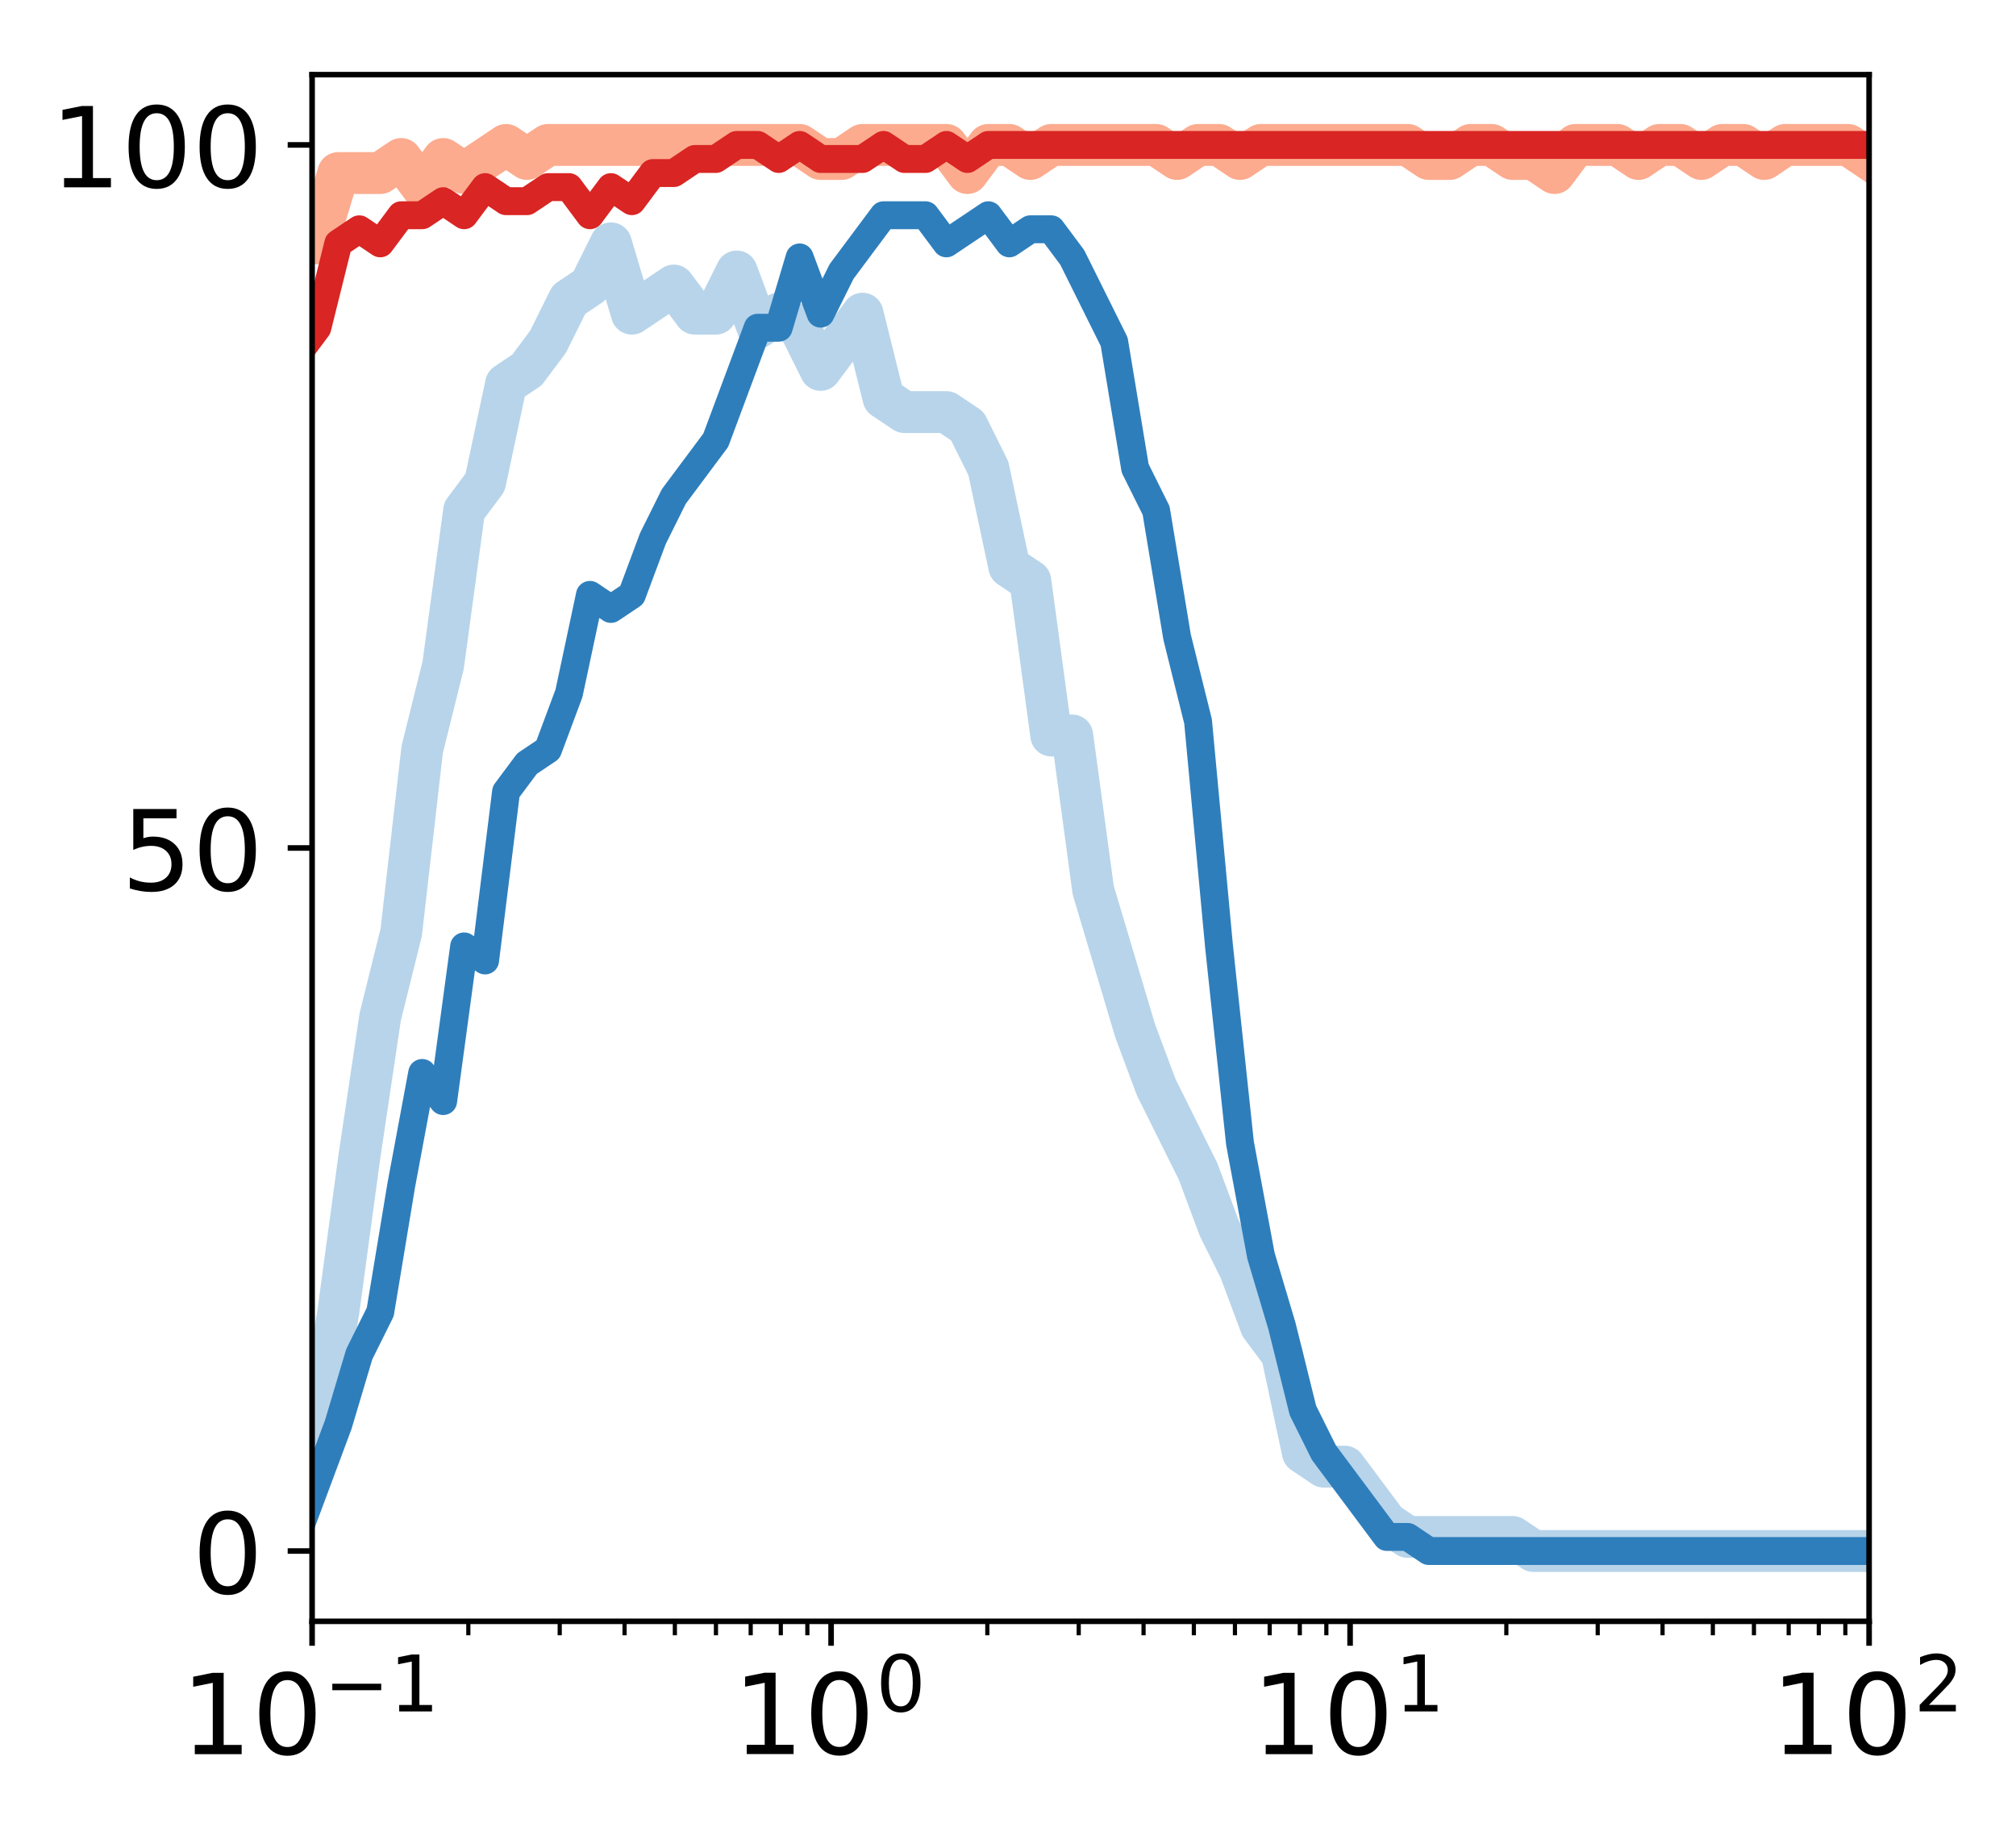 <?xml version="1.0" encoding="utf-8" standalone="no"?>
<!DOCTYPE svg PUBLIC "-//W3C//DTD SVG 1.1//EN"
  "http://www.w3.org/Graphics/SVG/1.1/DTD/svg11.dtd">
<!-- Created with matplotlib (http://matplotlib.org/) -->
<svg height="262pt" version="1.1" viewBox="0 0 289 262" width="289pt" xmlns="http://www.w3.org/2000/svg" xmlns:xlink="http://www.w3.org/1999/xlink">
 <defs>
  <style type="text/css">
*{stroke-linecap:butt;stroke-linejoin:round;}
  </style>
 </defs>
 <g id="figure_1">
  <g id="patch_1">
   <path d="M 0 262.145 
L 289.22 262.145 
L 289.22 0 
L 0 0 
z
" style="fill:#ffffff;"/>
  </g>
  <g id="axes_1">
   <g id="patch_2">
    <path d="M 44.74 232.46 
L 267.94 232.46 
L 267.94 10.7 
L 44.74 10.7 
z
" style="fill:#ffffff;"/>
   </g>
   <g id="line2d_1">
    <path clip-path="url(#pa1bf3f43b0)" d="M -1 222.38 
L 0.401 222.38 
L 3.407 222.38 
L 6.413 220.364 
L 9.419 216.332 
L 12.425 212.3 
L 15.431 192.14 
L 18.437 151.82 
L 21.443 105.452 
L 24.449 79.244 
L 27.455 53.036 
L 30.461 40.94 
L 33.467 36.908 
L 36.473 32.876 
L 39.479 28.844 
L 42.485 30.86 
L 45.492 34.892 
L 48.498 24.812 
L 51.504 24.812 
L 54.51 24.812 
L 57.516 22.796 
L 60.522 26.828 
L 63.528 22.796 
L 66.534 24.812 
L 69.54 22.796 
L 72.546 20.78 
L 75.552 22.796 
L 78.558 20.78 
L 81.564 20.78 
L 84.57 20.78 
L 87.576 20.78 
L 90.582 20.78 
L 93.588 20.78 
L 96.595 20.78 
L 99.601 20.78 
L 102.607 20.78 
L 105.613 20.78 
L 108.619 20.78 
L 111.625 20.78 
L 114.631 20.78 
L 117.637 22.796 
L 120.643 22.796 
L 123.649 20.78 
L 126.655 20.78 
L 129.661 20.78 
L 132.667 20.78 
L 135.673 20.78 
L 138.679 24.812 
L 141.685 20.78 
L 144.692 20.78 
L 147.698 22.796 
L 150.704 20.78 
L 153.71 20.78 
L 156.716 20.78 
L 159.722 20.78 
L 162.728 20.78 
L 165.734 20.78 
L 168.74 22.796 
L 171.746 20.78 
L 174.752 20.78 
L 177.758 22.796 
L 180.764 20.78 
L 183.77 20.78 
L 186.776 20.78 
L 189.782 20.78 
L 192.788 20.78 
L 195.795 20.78 
L 198.801 20.78 
L 201.807 20.78 
L 204.813 22.796 
L 207.819 22.796 
L 210.825 20.78 
L 213.831 20.78 
L 216.837 22.796 
L 219.843 22.796 
L 222.849 24.812 
L 225.855 20.78 
L 228.861 20.78 
L 231.867 20.78 
L 234.873 22.796 
L 237.879 20.78 
L 240.885 20.78 
L 243.892 22.796 
L 246.898 20.78 
L 249.904 20.78 
L 252.91 22.796 
L 255.916 20.78 
L 258.922 20.78 
L 261.928 20.78 
L 264.934 20.78 
L 267.94 22.796 
" style="fill:none;stroke:#fcab8f;stroke-linecap:square;stroke-width:6;"/>
   </g>
   <g id="line2d_2">
    <path clip-path="url(#pa1bf3f43b0)" d="M -1 222.38 
L 0.401 222.38 
L 3.407 222.38 
L 6.413 222.38 
L 9.419 222.38 
L 12.425 222.38 
L 15.431 222.38 
L 18.437 222.38 
L 21.443 222.38 
L 24.449 222.38 
L 27.455 222.38 
L 30.461 220.364 
L 33.467 218.348 
L 36.473 216.332 
L 39.479 218.348 
L 42.485 214.316 
L 45.492 206.252 
L 48.498 188.108 
L 51.504 165.932 
L 54.51 145.772 
L 57.516 133.676 
L 60.522 107.468 
L 63.528 95.372 
L 66.534 73.196 
L 69.54 69.164 
L 72.546 55.052 
L 75.552 53.036 
L 78.558 49.004 
L 81.564 42.956 
L 84.57 40.94 
L 87.576 34.892 
L 90.582 44.972 
L 93.588 42.956 
L 96.595 40.94 
L 99.601 44.972 
L 102.607 44.972 
L 105.613 38.924 
L 108.619 46.988 
L 111.625 44.972 
L 114.631 46.988 
L 117.637 53.036 
L 120.643 49.004 
L 123.649 44.972 
L 126.655 57.068 
L 129.661 59.084 
L 132.667 59.084 
L 135.673 59.084 
L 138.679 61.1 
L 141.685 67.148 
L 144.692 81.26 
L 147.698 83.276 
L 150.704 105.452 
L 153.71 105.452 
L 156.716 127.628 
L 159.722 137.708 
L 162.728 147.788 
L 165.734 155.852 
L 168.74 161.9 
L 171.746 167.948 
L 174.752 176.012 
L 177.758 182.06 
L 180.764 190.124 
L 183.77 194.156 
L 186.776 208.268 
L 189.782 210.284 
L 192.788 210.284 
L 195.795 214.316 
L 198.801 218.348 
L 201.807 220.364 
L 204.813 220.364 
L 207.819 220.364 
L 210.825 220.364 
L 213.831 220.364 
L 216.837 220.364 
L 219.843 222.38 
L 222.849 222.38 
L 225.855 222.38 
L 228.861 222.38 
L 231.867 222.38 
L 234.873 222.38 
L 237.879 222.38 
L 240.885 222.38 
L 243.892 222.38 
L 246.898 222.38 
L 249.904 222.38 
L 252.91 222.38 
L 255.916 222.38 
L 258.922 222.38 
L 261.928 222.38 
L 264.934 222.38 
L 267.94 222.38 
" style="fill:none;stroke:#b7d4ea;stroke-linecap:square;stroke-width:6;"/>
   </g>
   <g id="matplotlib.axis_1">
    <g id="xtick_1">
     <g id="line2d_3">
      <defs>
       <path d="M 0 0 
L 0 3.5 
" id="md9f14efc3a" style="stroke:#000000;stroke-width:0.8;"/>
      </defs>
      <g>
       <use style="stroke:#000000;stroke-width:0.8;" x="44.74" xlink:href="#md9f14efc3a" y="232.46"/>
      </g>
     </g>
     <g id="text_1">
      <!-- $\mathdefault{10^{-1}}$ -->
      <defs>
       <path d="M 12.406 8.297 
L 28.516 8.297 
L 28.516 63.922 
L 10.984 60.406 
L 10.984 69.391 
L 28.422 72.906 
L 38.281 72.906 
L 38.281 8.297 
L 54.391 8.297 
L 54.391 0 
L 12.406 0 
z
" id="DejaVuSans-31"/>
       <path d="M 31.781 66.406 
Q 24.172 66.406 20.328 58.906 
Q 16.5 51.422 16.5 36.375 
Q 16.5 21.391 20.328 13.891 
Q 24.172 6.391 31.781 6.391 
Q 39.453 6.391 43.281 13.891 
Q 47.125 21.391 47.125 36.375 
Q 47.125 51.422 43.281 58.906 
Q 39.453 66.406 31.781 66.406 
z
M 31.781 74.219 
Q 44.047 74.219 50.516 64.516 
Q 56.984 54.828 56.984 36.375 
Q 56.984 17.969 50.516 8.266 
Q 44.047 -1.422 31.781 -1.422 
Q 19.531 -1.422 13.062 8.266 
Q 6.594 17.969 6.594 36.375 
Q 6.594 54.828 13.062 64.516 
Q 19.531 74.219 31.781 74.219 
z
" id="DejaVuSans-30"/>
       <path d="M 10.594 35.5 
L 73.188 35.5 
L 73.188 27.203 
L 10.594 27.203 
z
" id="DejaVuSans-2212"/>
      </defs>
      <g transform="translate(25.94 251.618)scale(0.16 -0.16)">
       <use transform="translate(0 0.684)" xlink:href="#DejaVuSans-31"/>
       <use transform="translate(63.623 0.684)" xlink:href="#DejaVuSans-30"/>
       <use transform="translate(128.203 38.966)scale(0.7)" xlink:href="#DejaVuSans-2212"/>
       <use transform="translate(186.855 38.966)scale(0.7)" xlink:href="#DejaVuSans-31"/>
      </g>
     </g>
    </g>
    <g id="xtick_2">
     <g id="line2d_4">
      <g>
       <use style="stroke:#000000;stroke-width:0.8;" x="119.14" xlink:href="#md9f14efc3a" y="232.46"/>
      </g>
     </g>
     <g id="text_2">
      <!-- $\mathdefault{10^{0}}$ -->
      <g transform="translate(105.06 251.618)scale(0.16 -0.16)">
       <use transform="translate(0 0.766)" xlink:href="#DejaVuSans-31"/>
       <use transform="translate(63.623 0.766)" xlink:href="#DejaVuSans-30"/>
       <use transform="translate(128.203 39.047)scale(0.7)" xlink:href="#DejaVuSans-30"/>
      </g>
     </g>
    </g>
    <g id="xtick_3">
     <g id="line2d_5">
      <g>
       <use style="stroke:#000000;stroke-width:0.8;" x="193.54" xlink:href="#md9f14efc3a" y="232.46"/>
      </g>
     </g>
     <g id="text_3">
      <!-- $\mathdefault{10^{1}}$ -->
      <g transform="translate(179.46 251.618)scale(0.16 -0.16)">
       <use transform="translate(0 0.684)" xlink:href="#DejaVuSans-31"/>
       <use transform="translate(63.623 0.684)" xlink:href="#DejaVuSans-30"/>
       <use transform="translate(128.203 38.966)scale(0.7)" xlink:href="#DejaVuSans-31"/>
      </g>
     </g>
    </g>
    <g id="xtick_4">
     <g id="line2d_6">
      <g>
       <use style="stroke:#000000;stroke-width:0.8;" x="267.94" xlink:href="#md9f14efc3a" y="232.46"/>
      </g>
     </g>
     <g id="text_4">
      <!-- $\mathdefault{10^{2}}$ -->
      <defs>
       <path d="M 19.188 8.297 
L 53.609 8.297 
L 53.609 0 
L 7.328 0 
L 7.328 8.297 
Q 12.938 14.109 22.625 23.891 
Q 32.328 33.688 34.812 36.531 
Q 39.547 41.844 41.422 45.531 
Q 43.312 49.219 43.312 52.781 
Q 43.312 58.594 39.234 62.25 
Q 35.156 65.922 28.609 65.922 
Q 23.969 65.922 18.812 64.312 
Q 13.672 62.703 7.812 59.422 
L 7.812 69.391 
Q 13.766 71.781 18.938 73 
Q 24.125 74.219 28.422 74.219 
Q 39.75 74.219 46.484 68.547 
Q 53.219 62.891 53.219 53.422 
Q 53.219 48.922 51.531 44.891 
Q 49.859 40.875 45.406 35.406 
Q 44.188 33.984 37.641 27.219 
Q 31.109 20.453 19.188 8.297 
z
" id="DejaVuSans-32"/>
      </defs>
      <g transform="translate(253.86 251.618)scale(0.16 -0.16)">
       <use transform="translate(0 0.766)" xlink:href="#DejaVuSans-31"/>
       <use transform="translate(63.623 0.766)" xlink:href="#DejaVuSans-30"/>
       <use transform="translate(128.203 39.047)scale(0.7)" xlink:href="#DejaVuSans-32"/>
      </g>
     </g>
    </g>
    <g id="xtick_5">
     <g id="line2d_7">
      <defs>
       <path d="M 0 0 
L 0 2 
" id="m109ed6b793" style="stroke:#000000;stroke-width:0.6;"/>
      </defs>
      <g>
       <use style="stroke:#000000;stroke-width:0.6;" x="67.137" xlink:href="#m109ed6b793" y="232.46"/>
      </g>
     </g>
    </g>
    <g id="xtick_6">
     <g id="line2d_8">
      <g>
       <use style="stroke:#000000;stroke-width:0.6;" x="80.238" xlink:href="#m109ed6b793" y="232.46"/>
      </g>
     </g>
    </g>
    <g id="xtick_7">
     <g id="line2d_9">
      <g>
       <use style="stroke:#000000;stroke-width:0.6;" x="89.533" xlink:href="#m109ed6b793" y="232.46"/>
      </g>
     </g>
    </g>
    <g id="xtick_8">
     <g id="line2d_10">
      <g>
       <use style="stroke:#000000;stroke-width:0.6;" x="96.743" xlink:href="#m109ed6b793" y="232.46"/>
      </g>
     </g>
    </g>
    <g id="xtick_9">
     <g id="line2d_11">
      <g>
       <use style="stroke:#000000;stroke-width:0.6;" x="102.634" xlink:href="#m109ed6b793" y="232.46"/>
      </g>
     </g>
    </g>
    <g id="xtick_10">
     <g id="line2d_12">
      <g>
       <use style="stroke:#000000;stroke-width:0.6;" x="107.615" xlink:href="#m109ed6b793" y="232.46"/>
      </g>
     </g>
    </g>
    <g id="xtick_11">
     <g id="line2d_13">
      <g>
       <use style="stroke:#000000;stroke-width:0.6;" x="111.93" xlink:href="#m109ed6b793" y="232.46"/>
      </g>
     </g>
    </g>
    <g id="xtick_12">
     <g id="line2d_14">
      <g>
       <use style="stroke:#000000;stroke-width:0.6;" x="115.736" xlink:href="#m109ed6b793" y="232.46"/>
      </g>
     </g>
    </g>
    <g id="xtick_13">
     <g id="line2d_15">
      <g>
       <use style="stroke:#000000;stroke-width:0.6;" x="141.537" xlink:href="#m109ed6b793" y="232.46"/>
      </g>
     </g>
    </g>
    <g id="xtick_14">
     <g id="line2d_16">
      <g>
       <use style="stroke:#000000;stroke-width:0.6;" x="154.638" xlink:href="#m109ed6b793" y="232.46"/>
      </g>
     </g>
    </g>
    <g id="xtick_15">
     <g id="line2d_17">
      <g>
       <use style="stroke:#000000;stroke-width:0.6;" x="163.933" xlink:href="#m109ed6b793" y="232.46"/>
      </g>
     </g>
    </g>
    <g id="xtick_16">
     <g id="line2d_18">
      <g>
       <use style="stroke:#000000;stroke-width:0.6;" x="171.143" xlink:href="#m109ed6b793" y="232.46"/>
      </g>
     </g>
    </g>
    <g id="xtick_17">
     <g id="line2d_19">
      <g>
       <use style="stroke:#000000;stroke-width:0.6;" x="177.034" xlink:href="#m109ed6b793" y="232.46"/>
      </g>
     </g>
    </g>
    <g id="xtick_18">
     <g id="line2d_20">
      <g>
       <use style="stroke:#000000;stroke-width:0.6;" x="182.015" xlink:href="#m109ed6b793" y="232.46"/>
      </g>
     </g>
    </g>
    <g id="xtick_19">
     <g id="line2d_21">
      <g>
       <use style="stroke:#000000;stroke-width:0.6;" x="186.33" xlink:href="#m109ed6b793" y="232.46"/>
      </g>
     </g>
    </g>
    <g id="xtick_20">
     <g id="line2d_22">
      <g>
       <use style="stroke:#000000;stroke-width:0.6;" x="190.136" xlink:href="#m109ed6b793" y="232.46"/>
      </g>
     </g>
    </g>
    <g id="xtick_21">
     <g id="line2d_23">
      <g>
       <use style="stroke:#000000;stroke-width:0.6;" x="215.937" xlink:href="#m109ed6b793" y="232.46"/>
      </g>
     </g>
    </g>
    <g id="xtick_22">
     <g id="line2d_24">
      <g>
       <use style="stroke:#000000;stroke-width:0.6;" x="229.038" xlink:href="#m109ed6b793" y="232.46"/>
      </g>
     </g>
    </g>
    <g id="xtick_23">
     <g id="line2d_25">
      <g>
       <use style="stroke:#000000;stroke-width:0.6;" x="238.333" xlink:href="#m109ed6b793" y="232.46"/>
      </g>
     </g>
    </g>
    <g id="xtick_24">
     <g id="line2d_26">
      <g>
       <use style="stroke:#000000;stroke-width:0.6;" x="245.543" xlink:href="#m109ed6b793" y="232.46"/>
      </g>
     </g>
    </g>
    <g id="xtick_25">
     <g id="line2d_27">
      <g>
       <use style="stroke:#000000;stroke-width:0.6;" x="251.434" xlink:href="#m109ed6b793" y="232.46"/>
      </g>
     </g>
    </g>
    <g id="xtick_26">
     <g id="line2d_28">
      <g>
       <use style="stroke:#000000;stroke-width:0.6;" x="256.415" xlink:href="#m109ed6b793" y="232.46"/>
      </g>
     </g>
    </g>
    <g id="xtick_27">
     <g id="line2d_29">
      <g>
       <use style="stroke:#000000;stroke-width:0.6;" x="260.73" xlink:href="#m109ed6b793" y="232.46"/>
      </g>
     </g>
    </g>
    <g id="xtick_28">
     <g id="line2d_30">
      <g>
       <use style="stroke:#000000;stroke-width:0.6;" x="264.536" xlink:href="#m109ed6b793" y="232.46"/>
      </g>
     </g>
    </g>
   </g>
   <g id="matplotlib.axis_2">
    <g id="ytick_1">
     <g id="line2d_31">
      <defs>
       <path d="M 0 0 
L -3.5 0 
" id="mf3031fda3a" style="stroke:#000000;stroke-width:0.8;"/>
      </defs>
      <g>
       <use style="stroke:#000000;stroke-width:0.8;" x="44.74" xlink:href="#mf3031fda3a" y="222.38"/>
      </g>
     </g>
     <g id="text_5">
      <!-- 0 -->
      <g transform="translate(27.56 228.459)scale(0.16 -0.16)">
       <use xlink:href="#DejaVuSans-30"/>
      </g>
     </g>
    </g>
    <g id="ytick_2">
     <g id="line2d_32">
      <g>
       <use style="stroke:#000000;stroke-width:0.8;" x="44.74" xlink:href="#mf3031fda3a" y="121.58"/>
      </g>
     </g>
     <g id="text_6">
      <!-- 50 -->
      <defs>
       <path d="M 10.797 72.906 
L 49.516 72.906 
L 49.516 64.594 
L 19.828 64.594 
L 19.828 46.734 
Q 21.969 47.469 24.109 47.828 
Q 26.266 48.188 28.422 48.188 
Q 40.625 48.188 47.75 41.5 
Q 54.891 34.812 54.891 23.391 
Q 54.891 11.625 47.562 5.094 
Q 40.234 -1.422 26.906 -1.422 
Q 22.312 -1.422 17.547 -0.641 
Q 12.797 0.141 7.719 1.703 
L 7.719 11.625 
Q 12.109 9.234 16.797 8.062 
Q 21.484 6.891 26.703 6.891 
Q 35.156 6.891 40.078 11.328 
Q 45.016 15.766 45.016 23.391 
Q 45.016 31 40.078 35.438 
Q 35.156 39.891 26.703 39.891 
Q 22.75 39.891 18.812 39.016 
Q 14.891 38.141 10.797 36.281 
z
" id="DejaVuSans-35"/>
      </defs>
      <g transform="translate(17.38 127.659)scale(0.16 -0.16)">
       <use xlink:href="#DejaVuSans-35"/>
       <use x="63.623" xlink:href="#DejaVuSans-30"/>
      </g>
     </g>
    </g>
    <g id="ytick_3">
     <g id="line2d_33">
      <g>
       <use style="stroke:#000000;stroke-width:0.8;" x="44.74" xlink:href="#mf3031fda3a" y="20.78"/>
      </g>
     </g>
     <g id="text_7">
      <!-- 100 -->
      <g transform="translate(7.2 26.859)scale(0.16 -0.16)">
       <use xlink:href="#DejaVuSans-31"/>
       <use x="63.623" xlink:href="#DejaVuSans-30"/>
       <use x="127.246" xlink:href="#DejaVuSans-30"/>
      </g>
     </g>
    </g>
   </g>
   <g id="line2d_34">
    <path clip-path="url(#pa1bf3f43b0)" d="M -1 222.38 
L 0.401 222.38 
L 3.407 222.38 
L 6.413 220.364 
L 9.419 220.364 
L 12.425 216.332 
L 15.431 204.236 
L 18.437 173.996 
L 21.443 141.74 
L 24.449 123.596 
L 27.455 101.42 
L 30.461 89.324 
L 33.467 77.228 
L 36.473 61.1 
L 39.479 57.068 
L 42.485 51.02 
L 45.492 46.988 
L 48.498 34.892 
L 51.504 32.876 
L 54.51 34.892 
L 57.516 30.86 
L 60.522 30.86 
L 63.528 28.844 
L 66.534 30.86 
L 69.54 26.828 
L 72.546 28.844 
L 75.552 28.844 
L 78.558 26.828 
L 81.564 26.828 
L 84.57 30.86 
L 87.576 26.828 
L 90.582 28.844 
L 93.588 24.812 
L 96.595 24.812 
L 99.601 22.796 
L 102.607 22.796 
L 105.613 20.78 
L 108.619 20.78 
L 111.625 22.796 
L 114.631 20.78 
L 117.637 22.796 
L 120.643 22.796 
L 123.649 22.796 
L 126.655 20.78 
L 129.661 22.796 
L 132.667 22.796 
L 135.673 20.78 
L 138.679 22.796 
L 141.685 20.78 
L 144.692 20.78 
L 147.698 20.78 
L 150.704 20.78 
L 153.71 20.78 
L 156.716 20.78 
L 159.722 20.78 
L 162.728 20.78 
L 165.734 20.78 
L 168.74 20.78 
L 171.746 20.78 
L 174.752 20.78 
L 177.758 20.78 
L 180.764 20.78 
L 183.77 20.78 
L 186.776 20.78 
L 189.782 20.78 
L 192.788 20.78 
L 195.795 20.78 
L 198.801 20.78 
L 201.807 20.78 
L 204.813 20.78 
L 207.819 20.78 
L 210.825 20.78 
L 213.831 20.78 
L 216.837 20.78 
L 219.843 20.78 
L 222.849 20.78 
L 225.855 20.78 
L 228.861 20.78 
L 231.867 20.78 
L 234.873 20.78 
L 237.879 20.78 
L 240.885 20.78 
L 243.892 20.78 
L 246.898 20.78 
L 249.904 20.78 
L 252.91 20.78 
L 255.916 20.78 
L 258.922 20.78 
L 261.928 20.78 
L 264.934 20.78 
L 267.94 20.78 
" style="fill:none;stroke:#d92523;stroke-linecap:square;stroke-width:4;"/>
   </g>
   <g id="line2d_35">
    <path clip-path="url(#pa1bf3f43b0)" d="M -1 222.38 
L 0.401 222.38 
L 3.407 222.38 
L 6.413 222.38 
L 9.419 222.38 
L 12.425 222.38 
L 15.431 222.38 
L 18.437 222.38 
L 21.443 222.38 
L 24.449 222.38 
L 27.455 222.38 
L 30.461 222.38 
L 33.467 220.364 
L 36.473 218.348 
L 39.479 220.364 
L 42.485 220.364 
L 45.492 212.3 
L 48.498 204.236 
L 51.504 194.156 
L 54.51 188.108 
L 57.516 169.964 
L 60.522 153.836 
L 63.528 157.868 
L 66.534 135.692 
L 69.54 137.708 
L 72.546 113.516 
L 75.552 109.484 
L 78.558 107.468 
L 81.564 99.404 
L 84.57 85.292 
L 87.576 87.308 
L 90.582 85.292 
L 93.588 77.228 
L 96.595 71.18 
L 99.601 67.148 
L 102.607 63.116 
L 105.613 55.052 
L 108.619 46.988 
L 111.625 46.988 
L 114.631 36.908 
L 117.637 44.972 
L 120.643 38.924 
L 123.649 34.892 
L 126.655 30.86 
L 129.661 30.86 
L 132.667 30.86 
L 135.673 34.892 
L 138.679 32.876 
L 141.685 30.86 
L 144.692 34.892 
L 147.698 32.876 
L 150.704 32.876 
L 153.71 36.908 
L 156.716 42.956 
L 159.722 49.004 
L 162.728 67.148 
L 165.734 73.196 
L 168.74 91.34 
L 171.746 103.436 
L 174.752 135.692 
L 177.758 163.916 
L 180.764 180.044 
L 183.77 190.124 
L 186.776 202.22 
L 189.782 208.268 
L 192.788 212.3 
L 195.795 216.332 
L 198.801 220.364 
L 201.807 220.364 
L 204.813 222.38 
L 207.819 222.38 
L 210.825 222.38 
L 213.831 222.38 
L 216.837 222.38 
L 219.843 222.38 
L 222.849 222.38 
L 225.855 222.38 
L 228.861 222.38 
L 231.867 222.38 
L 234.873 222.38 
L 237.879 222.38 
L 240.885 222.38 
L 243.892 222.38 
L 246.898 222.38 
L 249.904 222.38 
L 252.91 222.38 
L 255.916 222.38 
L 258.922 222.38 
L 261.928 222.38 
L 264.934 222.38 
L 267.94 222.38 
" style="fill:none;stroke:#2e7ebc;stroke-linecap:square;stroke-width:4;"/>
   </g>
   <g id="patch_3">
    <path d="M 44.74 232.46 
L 44.74 10.7 
" style="fill:none;stroke:#000000;stroke-linecap:square;stroke-linejoin:miter;stroke-width:0.8;"/>
   </g>
   <g id="patch_4">
    <path d="M 267.94 232.46 
L 267.94 10.7 
" style="fill:none;stroke:#000000;stroke-linecap:square;stroke-linejoin:miter;stroke-width:0.8;"/>
   </g>
   <g id="patch_5">
    <path d="M 44.74 232.46 
L 267.94 232.46 
" style="fill:none;stroke:#000000;stroke-linecap:square;stroke-linejoin:miter;stroke-width:0.8;"/>
   </g>
   <g id="patch_6">
    <path d="M 44.74 10.7 
L 267.94 10.7 
" style="fill:none;stroke:#000000;stroke-linecap:square;stroke-linejoin:miter;stroke-width:0.8;"/>
   </g>
  </g>
 </g>
 <defs>
  <clipPath id="pa1bf3f43b0">
   <rect height="221.76" width="223.2" x="44.74" y="10.7"/>
  </clipPath>
 </defs>
</svg>
